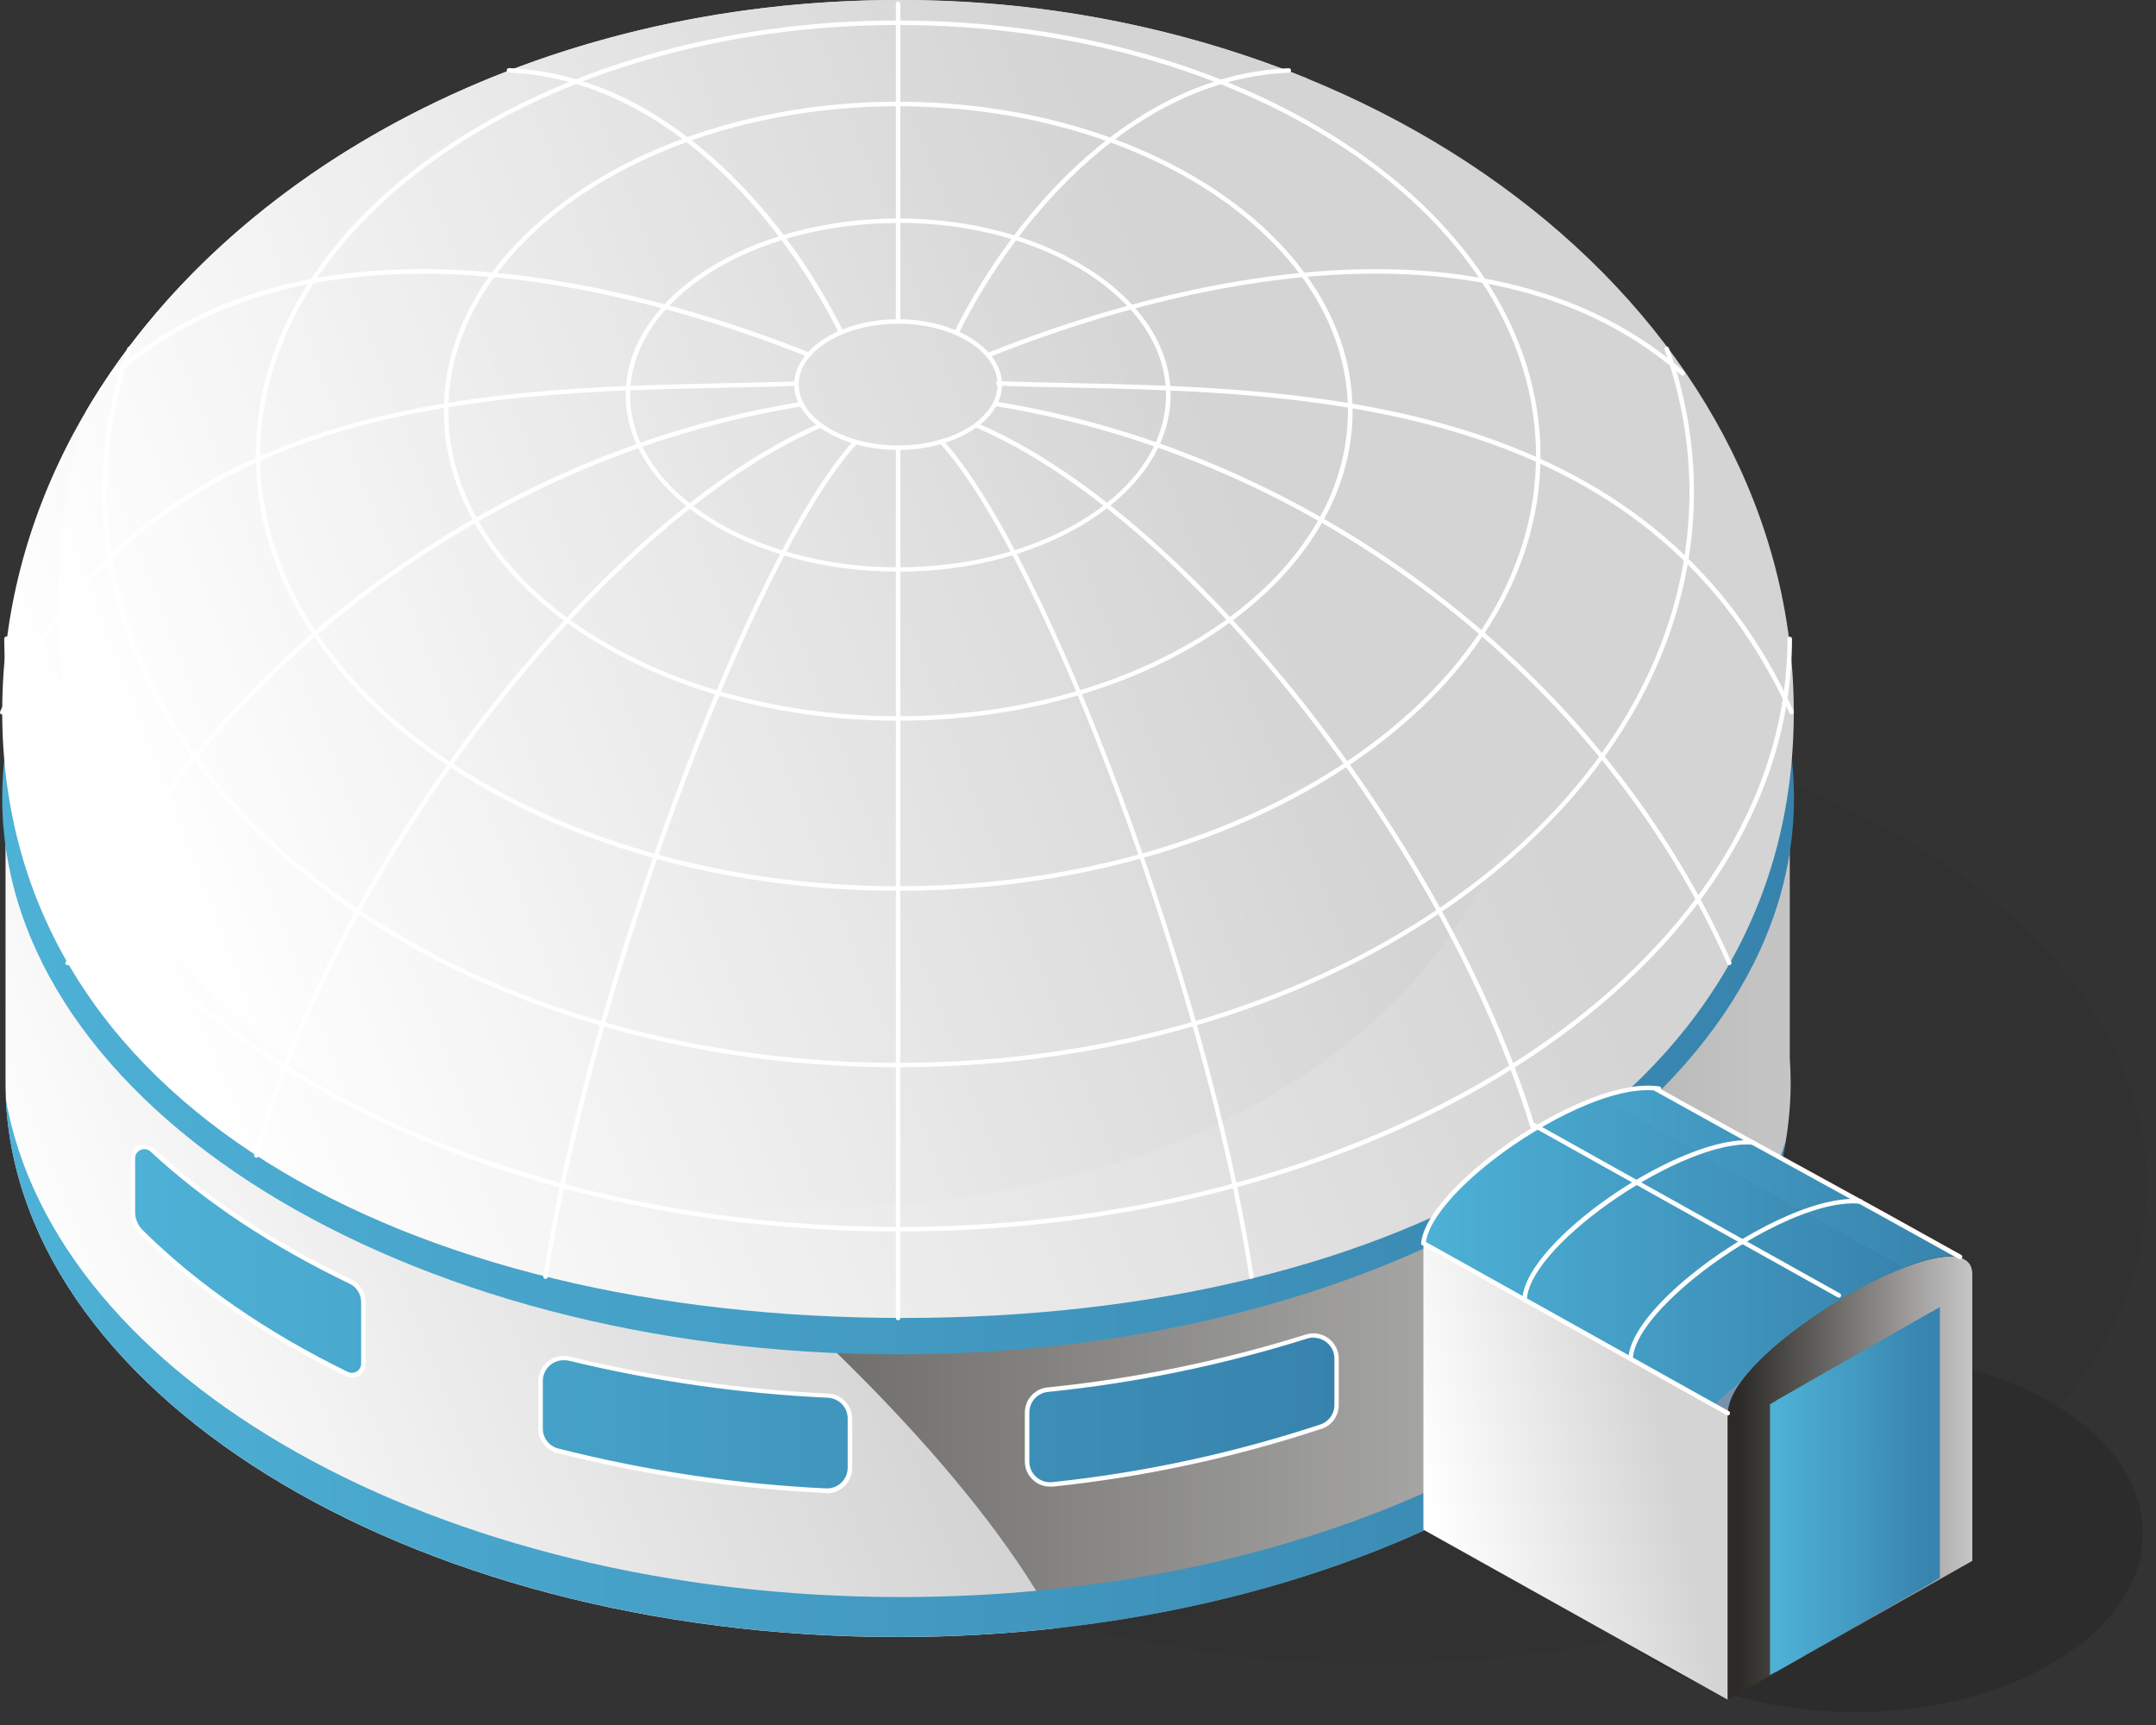 <svg width="165" height="132" viewBox="0 0 165 132" fill="none" xmlns="http://www.w3.org/2000/svg">
<rect x="0" y="0" width="165" height="132" fill="#333333" stroke="none"/>
<g style="mix-blend-mode:multiply" opacity="0.19">
<path fill-rule="evenodd" clip-rule="evenodd" d="M105.418 127.341C137.855 127.341 164.313 110.91 164.313 90.764C164.313 70.618 137.855 54.187 105.418 54.187C72.982 54.187 46.52 70.618 46.52 90.764C46.52 110.91 72.978 127.341 105.418 127.341Z" fill="#2C2C2C"/>
</g>
<path fill-rule="evenodd" clip-rule="evenodd" d="M141.946 131.018C154.093 131.018 163.997 124.868 163.997 117.328C163.997 109.788 154.093 103.626 141.946 103.626C129.799 103.626 119.899 109.777 119.899 117.32C119.899 124.864 129.803 131.018 141.946 131.018Z" fill="#2C2C2C"/>
<path fill-rule="evenodd" clip-rule="evenodd" d="M68.732 40.421C42.578 40.421 19.857 49.553 8.38 62.961H0.423V82.821C0.423 106.265 31.011 125.259 68.732 125.259C106.453 125.259 137.041 106.261 137.041 82.84C137.041 82.215 137.015 81.594 136.974 80.958V62.973H129.069C117.607 49.553 94.886 40.421 68.732 40.421Z" fill="url(#paint0_linear_2029_122)"/>
<path fill-rule="evenodd" clip-rule="evenodd" d="M0.566 62.973H0.423V82.833C0.423 106.276 31.011 125.271 68.732 125.271C72.807 125.27 76.879 125.041 80.928 124.585C70.106 103.882 30.988 73.083 2.485 63.583C1.827 63.368 1.194 63.161 0.566 62.973Z" fill="url(#paint1_linear_2029_122)"/>
<path fill-rule="evenodd" clip-rule="evenodd" d="M136.661 87.327C130.687 107.18 102.64 122.21 68.947 122.21C33.424 122.21 4.176 105.505 0.438 84.06C1.503 106.92 31.669 125.259 68.732 125.259C104.01 125.259 133.051 108.644 136.661 87.327Z" fill="url(#paint2_linear_2029_122)"/>
<path d="M68.732 103.641C106.598 103.641 137.294 84.579 137.294 61.064C137.294 37.55 106.598 18.487 68.732 18.487C30.866 18.487 0.17 37.55 0.17 61.064C0.17 84.579 30.866 103.641 68.732 103.641Z" fill="url(#paint3_linear_2029_122)"/>
<path fill-rule="evenodd" clip-rule="evenodd" d="M68.732 0.001C30.875 0.001 0.17 24.404 0.17 54.495C0.17 84.587 31.289 100.852 69.146 100.852C107.003 100.852 137.279 84.587 137.279 54.495C137.279 24.404 106.593 0.001 68.732 0.001Z" fill="url(#paint4_linear_2029_122)"/>
<path fill-rule="evenodd" clip-rule="evenodd" d="M68.732 0.001C41.223 0.001 17.501 12.886 6.581 31.473C5.163 36.257 4.444 41.221 4.447 46.21C4.447 76.196 30.39 92.401 61.953 92.401C93.516 92.401 118.763 76.215 118.763 46.21C118.763 30.265 111.524 15.92 99.998 5.986C90.061 1.988 79.443 -0.045 68.732 0.001Z" fill="url(#paint5_linear_2029_122)"/>
<path d="M68.732 34.432C64.347 34.432 60.782 32.174 60.782 29.43C60.782 26.686 64.365 24.427 68.732 24.427C73.099 24.427 76.686 26.686 76.686 29.43C76.686 32.174 73.117 34.432 68.732 34.432ZM68.732 24.773C64.539 24.773 61.128 26.863 61.128 29.43C61.128 31.997 64.539 34.086 68.732 34.086C72.925 34.086 76.34 31.997 76.34 29.43C76.34 26.863 72.925 24.773 68.732 24.773Z" fill="white"/>
<path fill-rule="evenodd" clip-rule="evenodd" d="M108.934 117.053L132.227 130.066V108.139L108.934 95.126V117.053Z" fill="url(#paint6_linear_2029_122)"/>
<path fill-rule="evenodd" clip-rule="evenodd" d="M132.227 130.055L150.943 119.436V97.506C150.943 92.401 132.227 103.035 132.227 108.14V130.055Z" fill="url(#paint7_linear_2029_122)"/>
<path fill-rule="evenodd" clip-rule="evenodd" d="M135.46 107.451L148.458 100.02V120.753L135.46 128.18V107.451Z" fill="url(#paint8_linear_2029_122)"/>
<path fill-rule="evenodd" clip-rule="evenodd" d="M142.247 103.57L147.826 100.385V121.115L142.247 124.303V103.57ZM135.912 107.191L141.494 104.003V124.736L135.912 127.921V107.191Z" fill="url(#paint9_linear_2029_122)"/>
<path fill-rule="evenodd" clip-rule="evenodd" d="M146.339 101.511L144.291 107.816V102.678L146.339 101.511ZM144.291 118.913L147.826 107.996V100.656L147.118 101.063L144.291 109.781V118.913ZM144.291 107.816L142.247 114.125V103.845L144.291 102.678V107.816ZM144.291 109.781L142.247 116.086V124.303L142.624 124.096L144.303 118.913V109.781H144.291ZM140.233 125.459V122.301L141.494 118.42V124.744L140.233 125.459ZM140.233 120.339L141.494 116.458V104.277L141.028 104.545L140.233 106.988V120.339ZM140.233 106.995V120.339L138.197 126.626L135.912 127.928V120.321L140.233 106.988V106.995ZM140.233 122.301L138.976 126.178L140.233 125.459V122.301Z" fill="url(#paint10_linear_2029_122)"/>
<path fill-rule="evenodd" clip-rule="evenodd" d="M10.819 94.291C15.017 98.431 20.35 102.128 26.543 105.151C26.676 105.219 26.825 105.252 26.975 105.245C27.125 105.237 27.271 105.191 27.397 105.109C27.526 105.031 27.631 104.92 27.704 104.788C27.777 104.656 27.814 104.507 27.811 104.356V99.651C27.815 99.318 27.722 98.991 27.544 98.709C27.367 98.428 27.112 98.203 26.81 98.063C20.923 95.243 15.796 91.84 11.644 87.997C11.52 87.879 11.363 87.801 11.194 87.773C11.025 87.745 10.851 87.768 10.695 87.839C10.536 87.905 10.4 88.017 10.305 88.16C10.21 88.304 10.159 88.472 10.161 88.644V92.71C10.156 93.002 10.212 93.292 10.325 93.561C10.437 93.831 10.604 94.074 10.816 94.276L10.819 94.291ZM42.691 111.015C49.407 112.718 56.278 113.742 63.199 114.072C63.437 114.084 63.675 114.047 63.898 113.964C64.122 113.881 64.326 113.753 64.499 113.589C64.672 113.424 64.81 113.227 64.904 113.008C64.998 112.788 65.047 112.552 65.047 112.314V108.55C65.047 108.096 64.873 107.66 64.561 107.332C64.248 107.004 63.821 106.809 63.368 106.788C56.686 106.481 50.05 105.533 43.549 103.957C43.29 103.893 43.02 103.889 42.759 103.945C42.498 104.001 42.253 104.116 42.043 104.281C41.833 104.445 41.663 104.656 41.547 104.896C41.43 105.136 41.37 105.399 41.37 105.666V109.295C41.366 109.686 41.494 110.068 41.734 110.377C41.974 110.687 42.311 110.906 42.691 111V111.015ZM80.552 113.575C87.531 112.84 94.411 111.358 101.074 109.156C101.426 109.042 101.733 108.819 101.949 108.519C102.166 108.219 102.281 107.858 102.279 107.488V103.946C102.278 103.669 102.212 103.396 102.086 103.15C101.961 102.903 101.779 102.689 101.555 102.526C101.332 102.362 101.073 102.254 100.8 102.209C100.527 102.164 100.247 102.184 99.983 102.267C93.536 104.296 86.899 105.662 80.175 106.344C79.742 106.388 79.341 106.591 79.049 106.915C78.757 107.238 78.597 107.659 78.598 108.094V111.825C78.598 112.072 78.649 112.316 78.75 112.542C78.85 112.768 78.998 112.971 79.182 113.136C79.366 113.301 79.582 113.425 79.818 113.501C80.053 113.577 80.302 113.602 80.548 113.575H80.552Z" fill="url(#paint11_linear_2029_122)"/>
<path d="M63.297 114.249H63.187C56.256 113.92 49.375 112.893 42.65 111.185C42.23 111.082 41.858 110.84 41.593 110.498C41.329 110.156 41.19 109.735 41.197 109.303V105.674C41.197 105.382 41.265 105.094 41.395 104.832C41.526 104.571 41.716 104.344 41.95 104.168C42.178 103.983 42.447 103.855 42.735 103.793C43.023 103.73 43.321 103.737 43.606 103.811C50.091 105.385 56.713 106.332 63.379 106.638C63.876 106.662 64.344 106.876 64.687 107.236C65.03 107.597 65.221 108.075 65.22 108.572V112.337C65.219 112.848 65.016 113.337 64.656 113.7C64.296 114.062 63.807 114.267 63.297 114.271V114.249ZM43.109 104.085C42.691 104.092 42.293 104.263 42 104.561C41.707 104.859 41.543 105.26 41.543 105.678V109.306C41.539 109.66 41.655 110.004 41.872 110.284C42.089 110.563 42.393 110.761 42.736 110.846C49.441 112.544 56.298 113.565 63.206 113.895C63.421 113.906 63.636 113.874 63.838 113.799C64.04 113.724 64.225 113.609 64.381 113.461C64.537 113.313 64.661 113.134 64.746 112.936C64.83 112.739 64.874 112.526 64.874 112.31V108.546C64.874 108.139 64.718 107.747 64.438 107.451C64.158 107.155 63.775 106.979 63.368 106.958C56.675 106.648 50.027 105.698 43.516 104.119C43.382 104.094 43.245 104.084 43.109 104.089V104.085ZM80.345 113.756C79.873 113.759 79.417 113.581 79.072 113.259C78.868 113.08 78.705 112.858 78.595 112.61C78.484 112.362 78.429 112.093 78.432 111.821V108.091C78.432 107.612 78.608 107.151 78.928 106.796C79.248 106.44 79.688 106.216 80.164 106.167C86.874 105.492 93.498 104.136 99.934 102.121C100.223 102.029 100.531 102.007 100.831 102.056C101.13 102.105 101.415 102.224 101.66 102.403C101.905 102.582 102.105 102.817 102.244 103.087C102.382 103.358 102.454 103.657 102.456 103.961V107.503C102.459 107.91 102.333 108.307 102.096 108.636C101.858 108.966 101.521 109.211 101.134 109.337C94.459 111.542 87.566 113.024 80.574 113.759C80.498 113.765 80.421 113.765 80.345 113.759V113.756ZM100.536 102.35C100.367 102.351 100.2 102.377 100.039 102.429C93.582 104.459 86.935 105.827 80.202 106.513C79.81 106.552 79.447 106.735 79.183 107.026C78.92 107.318 78.774 107.697 78.775 108.091V111.821C78.772 112.047 78.818 112.271 78.909 112.478C79 112.684 79.134 112.869 79.302 113.02C79.47 113.171 79.669 113.284 79.884 113.352C80.1 113.42 80.327 113.441 80.552 113.413C87.519 112.679 94.388 111.202 101.04 109.005C101.358 108.902 101.634 108.7 101.829 108.43C102.024 108.159 102.127 107.833 102.124 107.5V103.957C102.122 103.539 101.955 103.139 101.662 102.841C101.368 102.544 100.969 102.373 100.551 102.365L100.536 102.35ZM26.934 105.414C26.772 105.413 26.613 105.376 26.467 105.305C20.223 102.252 14.915 98.59 10.695 94.411C10.47 94.192 10.291 93.929 10.171 93.638C10.051 93.348 9.991 93.036 9.995 92.721V88.645C9.993 88.439 10.052 88.237 10.164 88.065C10.277 87.893 10.438 87.758 10.627 87.677C10.814 87.598 11.02 87.574 11.22 87.608C11.42 87.642 11.607 87.733 11.757 87.869C15.897 91.709 20.987 95.085 26.878 97.908C27.21 98.061 27.492 98.306 27.687 98.616C27.882 98.925 27.983 99.285 27.977 99.651V104.379C27.979 104.559 27.934 104.736 27.847 104.893C27.76 105.05 27.633 105.182 27.48 105.275C27.314 105.372 27.126 105.421 26.934 105.418V105.414ZM11.053 87.929C10.953 87.93 10.854 87.952 10.763 87.993C10.635 88.046 10.527 88.136 10.451 88.252C10.376 88.367 10.338 88.503 10.341 88.641V92.71C10.337 92.978 10.388 93.245 10.491 93.493C10.594 93.741 10.747 93.965 10.94 94.152C15.133 98.292 20.407 101.947 26.622 104.981C26.73 105.034 26.849 105.058 26.968 105.051C27.088 105.045 27.204 105.008 27.306 104.944C27.407 104.881 27.491 104.792 27.549 104.688C27.607 104.583 27.638 104.465 27.638 104.345V99.651C27.641 99.351 27.558 99.056 27.397 98.803C27.237 98.549 27.007 98.347 26.735 98.221C20.814 95.383 15.694 91.984 11.527 88.125C11.399 88.003 11.23 87.934 11.053 87.933V87.929Z" fill="white"/>
<path d="M68.732 43.745C57.236 43.745 47.882 37.681 47.882 30.231C47.882 22.782 57.236 16.718 68.732 16.718C80.228 16.718 89.586 22.782 89.586 30.224C89.586 37.666 80.228 43.745 68.732 43.745ZM68.732 17.064C57.439 17.064 48.228 22.97 48.228 30.239C48.228 37.508 57.428 43.414 68.732 43.414C80.036 43.414 89.236 37.508 89.236 30.239C89.236 22.97 80.04 17.049 68.732 17.049V17.064Z" fill="white"/>
<path d="M68.732 55.147C49.561 55.147 33.966 44.52 33.966 31.466C33.966 18.412 49.561 7.785 68.732 7.785C87.903 7.785 103.514 18.408 103.514 31.466C103.514 44.524 87.903 55.147 68.732 55.147ZM68.732 8.132C49.753 8.132 34.312 18.6 34.312 31.47C34.312 44.34 49.745 54.808 68.732 54.808C87.719 54.808 103.156 44.344 103.156 31.47C103.156 18.596 87.704 8.132 68.732 8.132V8.132Z" fill="white"/>
<path d="M68.732 68.163C41.63 68.163 19.571 53.227 19.571 34.865C19.571 16.503 41.626 1.567 68.732 1.567C95.838 1.567 117.897 16.503 117.897 34.865C117.897 53.227 95.842 68.163 68.732 68.163ZM68.732 1.913C41.814 1.913 19.918 16.695 19.918 34.865C19.918 53.035 41.814 67.817 68.732 67.817C95.65 67.817 117.55 53.035 117.55 34.865C117.55 16.695 95.65 1.913 68.732 1.913V1.913Z" fill="white"/>
<path d="M68.732 101.029C68.686 101.028 68.643 101.009 68.611 100.977C68.578 100.945 68.56 100.901 68.559 100.856V34.259C68.56 34.214 68.578 34.17 68.611 34.138C68.643 34.105 68.686 34.087 68.732 34.086C68.778 34.086 68.822 34.104 68.854 34.137C68.887 34.169 68.905 34.213 68.905 34.259V100.856C68.905 100.902 68.887 100.946 68.854 100.978C68.822 101.011 68.778 101.029 68.732 101.029Z" fill="white"/>
<path d="M68.732 24.773C68.686 24.772 68.643 24.754 68.611 24.721C68.578 24.689 68.56 24.646 68.559 24.6V0.283C68.56 0.238 68.578 0.194 68.611 0.162C68.643 0.13 68.686 0.111 68.732 0.11C68.778 0.11 68.822 0.128 68.854 0.161C68.887 0.193 68.905 0.237 68.905 0.283V24.6C68.905 24.646 68.887 24.69 68.854 24.723C68.822 24.755 68.778 24.773 68.732 24.773V24.773Z" fill="white"/>
<path d="M0.171 54.669C0.147 54.674 0.123 54.674 0.099 54.669C0.058 54.649 0.026 54.614 0.01 54.571C-0.005 54.528 -0.003 54.481 0.016 54.439C4.91 43.749 13.101 36.721 25.108 32.957C35.325 29.753 46.493 29.516 55.467 29.324C57.372 29.287 59.175 29.245 60.865 29.185C60.889 29.181 60.915 29.183 60.938 29.19C60.962 29.197 60.985 29.209 61.003 29.225C61.022 29.241 61.037 29.262 61.048 29.284C61.058 29.307 61.063 29.331 61.063 29.356C61.063 29.381 61.058 29.406 61.048 29.428C61.037 29.451 61.022 29.471 61.003 29.487C60.985 29.504 60.962 29.516 60.938 29.523C60.915 29.529 60.889 29.531 60.865 29.527C59.171 29.595 57.368 29.633 55.459 29.671C46.519 29.848 35.381 30.085 25.218 33.273C13.308 37.007 5.169 43.975 0.332 54.567C0.319 54.598 0.296 54.625 0.267 54.643C0.238 54.661 0.205 54.67 0.171 54.669V54.669Z" fill="white"/>
<path d="M137.109 54.669C137.076 54.668 137.044 54.659 137.016 54.641C136.988 54.623 136.965 54.597 136.951 54.567C132.122 43.974 123.976 36.999 112.07 33.273C101.906 30.084 90.76 29.847 81.809 29.655C79.9 29.618 78.097 29.58 76.404 29.512C76.381 29.512 76.358 29.507 76.338 29.498C76.317 29.489 76.298 29.475 76.282 29.459C76.266 29.443 76.254 29.423 76.246 29.402C76.238 29.381 76.234 29.358 76.234 29.335C76.234 29.238 76.306 29.151 76.415 29.17C78.109 29.23 79.908 29.271 81.817 29.309C90.79 29.501 101.959 29.738 112.171 32.942C124.179 36.706 132.389 43.734 137.267 54.424C137.277 54.445 137.283 54.467 137.284 54.49C137.285 54.513 137.281 54.536 137.273 54.557C137.265 54.579 137.253 54.598 137.237 54.615C137.221 54.632 137.202 54.645 137.181 54.654C137.158 54.664 137.134 54.669 137.109 54.669V54.669Z" fill="white"/>
<path d="M19.613 88.588H19.571C19.527 88.575 19.49 88.546 19.467 88.506C19.444 88.466 19.437 88.418 19.447 88.374C25.346 66.233 45.974 39.548 62.736 32.392C62.778 32.375 62.826 32.375 62.868 32.392C62.91 32.41 62.944 32.444 62.962 32.486C62.979 32.528 62.98 32.575 62.963 32.618C62.946 32.66 62.913 32.694 62.871 32.712C46.196 39.834 25.662 66.406 19.786 88.464C19.776 88.502 19.754 88.535 19.722 88.558C19.69 88.58 19.652 88.591 19.613 88.588V88.588Z" fill="white"/>
<path d="M117.915 88.588C117.877 88.588 117.841 88.576 117.81 88.553C117.78 88.53 117.759 88.497 117.75 88.46C111.878 66.402 91.344 39.83 74.668 32.708C74.626 32.69 74.593 32.656 74.576 32.614C74.558 32.572 74.558 32.525 74.574 32.482C74.594 32.441 74.628 32.408 74.671 32.391C74.713 32.374 74.761 32.373 74.804 32.388C91.562 39.54 112.19 66.229 118.092 88.37C118.104 88.415 118.097 88.462 118.074 88.502C118.051 88.543 118.013 88.572 117.968 88.584L117.915 88.588Z" fill="white"/>
<path d="M41.75 97.867H41.724C41.701 97.863 41.68 97.855 41.66 97.843C41.641 97.831 41.624 97.815 41.611 97.797C41.597 97.778 41.588 97.757 41.583 97.735C41.578 97.713 41.577 97.69 41.581 97.667C44.882 75.933 57.323 42.454 65.344 33.702C65.36 33.685 65.38 33.672 65.401 33.663C65.422 33.654 65.445 33.649 65.469 33.649C65.492 33.649 65.515 33.654 65.536 33.663C65.557 33.672 65.577 33.685 65.593 33.702C65.624 33.735 65.642 33.779 65.642 33.824C65.642 33.87 65.624 33.914 65.593 33.947C57.613 42.646 45.217 76.034 41.923 97.72C41.917 97.761 41.896 97.799 41.864 97.826C41.832 97.853 41.792 97.867 41.75 97.867V97.867Z" fill="white"/>
<path d="M95.778 97.867C95.737 97.867 95.697 97.853 95.665 97.826C95.634 97.799 95.614 97.761 95.609 97.72C92.311 76.034 79.919 42.646 71.928 33.935C71.895 33.903 71.877 33.859 71.877 33.813C71.877 33.767 71.895 33.723 71.928 33.691C71.944 33.674 71.963 33.661 71.984 33.652C72.005 33.643 72.027 33.638 72.05 33.638C72.073 33.638 72.096 33.643 72.117 33.652C72.138 33.661 72.157 33.674 72.172 33.691C80.198 42.446 92.635 75.921 95.936 97.656C95.94 97.679 95.939 97.702 95.934 97.724C95.929 97.746 95.919 97.767 95.906 97.786C95.893 97.804 95.876 97.82 95.856 97.832C95.837 97.844 95.816 97.852 95.793 97.856L95.778 97.867Z" fill="white"/>
<path d="M5.177 73.855C5.153 73.859 5.129 73.859 5.105 73.855C5.085 73.846 5.066 73.833 5.05 73.817C5.035 73.8 5.023 73.781 5.015 73.76C5.007 73.739 5.003 73.717 5.003 73.694C5.004 73.672 5.009 73.649 5.019 73.629C14.828 51.503 36.924 34.673 61.316 30.754C61.362 30.748 61.409 30.76 61.446 30.787C61.483 30.815 61.509 30.855 61.516 30.901C61.52 30.924 61.519 30.946 61.514 30.968C61.509 30.99 61.499 31.011 61.486 31.029C61.472 31.047 61.456 31.063 61.436 31.075C61.417 31.086 61.395 31.094 61.373 31.097C37.094 34.997 15.099 51.748 5.335 73.768C5.319 73.796 5.296 73.818 5.268 73.833C5.24 73.848 5.209 73.856 5.177 73.855V73.855Z" fill="white"/>
<path d="M132.351 73.855C132.317 73.854 132.285 73.844 132.257 73.825C132.229 73.806 132.207 73.78 132.193 73.749C122.432 51.729 100.434 34.978 76.159 31.078C76.136 31.075 76.115 31.067 76.096 31.056C76.076 31.044 76.059 31.029 76.046 31.011C76.033 30.992 76.023 30.971 76.018 30.95C76.013 30.927 76.012 30.905 76.016 30.883C76.023 30.837 76.048 30.797 76.084 30.77C76.121 30.742 76.166 30.73 76.212 30.736C100.604 34.654 122.711 51.484 132.498 73.61C132.507 73.631 132.513 73.653 132.513 73.675C132.514 73.698 132.51 73.72 132.502 73.741C132.494 73.762 132.482 73.781 132.466 73.798C132.451 73.814 132.432 73.827 132.411 73.836C132.393 73.846 132.372 73.852 132.351 73.855V73.855Z" fill="white"/>
<path fill-rule="evenodd" clip-rule="evenodd" d="M126.965 83.299L150.348 96.373C147.179 94.592 132.227 103.573 132.227 108.143L108.934 95.126C109.337 90.88 121.337 82.449 126.965 83.299Z" fill="url(#paint12_linear_2029_122)"/>
<path fill-rule="evenodd" clip-rule="evenodd" d="M145.778 96.975C140.237 99.087 132.227 104.797 132.227 108.136L108.934 95.127C109.247 91.818 116.598 85.968 122.485 83.954L145.778 96.975Z" fill="#7892AE"/>
<path fill-rule="evenodd" clip-rule="evenodd" d="M145.778 96.975C141.446 98.627 135.615 102.478 133.258 105.674C132.506 106.295 131.79 106.924 131.166 107.556L108.934 95.134C109.247 91.825 116.598 85.976 122.485 83.962L145.778 96.975Z" fill="url(#paint13_linear_2029_122)"/>
<path d="M8.817 28.745C8.792 28.745 8.767 28.74 8.744 28.73C8.721 28.719 8.701 28.704 8.685 28.684C8.653 28.652 8.635 28.608 8.635 28.562C8.635 28.516 8.653 28.472 8.685 28.44C24.785 14.331 51.285 22.718 61.934 26.979C61.974 26.998 62.006 27.032 62.023 27.073C62.039 27.115 62.039 27.161 62.022 27.202C62.005 27.244 61.972 27.277 61.931 27.295C61.89 27.313 61.844 27.314 61.802 27.299C51.232 23.072 24.883 14.719 8.93 28.718C8.896 28.739 8.856 28.748 8.817 28.745V28.745Z" fill="white"/>
<path d="M128.779 28.744C128.738 28.744 128.698 28.729 128.666 28.703C112.713 14.719 86.364 23.057 75.775 27.299C75.754 27.308 75.731 27.312 75.708 27.311C75.685 27.311 75.663 27.306 75.642 27.297C75.621 27.288 75.602 27.275 75.586 27.258C75.57 27.242 75.558 27.222 75.549 27.201C75.541 27.18 75.537 27.158 75.537 27.135C75.537 27.112 75.542 27.09 75.551 27.069C75.56 27.049 75.573 27.03 75.59 27.015C75.606 26.999 75.626 26.987 75.647 26.979C86.292 22.718 112.796 14.335 128.896 28.439C128.927 28.472 128.945 28.516 128.945 28.562C128.945 28.607 128.927 28.651 128.896 28.684C128.881 28.702 128.864 28.716 128.844 28.726C128.824 28.737 128.802 28.743 128.779 28.744V28.744Z" fill="white"/>
<path d="M64.366 25.601C64.333 25.601 64.301 25.591 64.273 25.574C64.246 25.557 64.223 25.532 64.207 25.503C59.559 16.172 50.483 6.035 38.946 5.553C38.923 5.553 38.9 5.547 38.879 5.538C38.858 5.529 38.84 5.515 38.824 5.498C38.809 5.481 38.797 5.461 38.789 5.44C38.782 5.418 38.779 5.395 38.78 5.372C38.781 5.351 38.785 5.329 38.794 5.309C38.803 5.289 38.816 5.271 38.831 5.256C38.847 5.241 38.866 5.23 38.886 5.222C38.906 5.214 38.928 5.21 38.95 5.21C50.664 5.692 59.849 15.92 64.535 25.349C64.545 25.369 64.551 25.391 64.553 25.414C64.554 25.436 64.551 25.459 64.544 25.481C64.537 25.502 64.525 25.522 64.51 25.539C64.495 25.555 64.476 25.569 64.456 25.579C64.429 25.596 64.397 25.604 64.366 25.601V25.601Z" fill="white"/>
<path d="M73.215 25.601C73.189 25.601 73.162 25.594 73.14 25.579C73.12 25.569 73.101 25.555 73.086 25.539C73.071 25.522 73.059 25.502 73.052 25.481C73.045 25.459 73.042 25.437 73.043 25.414C73.045 25.391 73.051 25.369 73.061 25.349C77.755 15.939 86.932 5.692 98.62 5.222C98.643 5.219 98.666 5.22 98.688 5.227C98.71 5.234 98.731 5.245 98.748 5.261C98.765 5.276 98.779 5.295 98.788 5.316C98.797 5.338 98.801 5.361 98.801 5.384C98.802 5.406 98.798 5.429 98.79 5.451C98.783 5.472 98.771 5.492 98.755 5.508C98.74 5.525 98.721 5.539 98.701 5.548C98.68 5.558 98.658 5.563 98.635 5.564C87.098 6.035 78.018 16.172 73.37 25.515C73.354 25.542 73.332 25.564 73.304 25.579C73.277 25.595 73.246 25.602 73.215 25.601Z" fill="white"/>
<path d="M68.732 81.669C35.148 81.669 7.827 61.922 7.827 37.647C7.832 33.893 8.481 30.167 9.747 26.633C9.762 26.589 9.794 26.554 9.836 26.534C9.878 26.514 9.925 26.512 9.969 26.527C10.012 26.543 10.048 26.575 10.067 26.617C10.087 26.658 10.09 26.706 10.074 26.75C8.819 30.252 8.176 33.945 8.173 37.666C8.173 61.757 35.34 81.331 68.732 81.331C102.124 81.331 129.295 61.738 129.295 37.666C129.293 33.944 128.648 30.252 127.39 26.75C127.374 26.706 127.377 26.658 127.397 26.617C127.416 26.575 127.452 26.543 127.495 26.527C127.539 26.512 127.587 26.514 127.628 26.534C127.67 26.554 127.702 26.589 127.717 26.633C128.986 30.167 129.636 33.892 129.641 37.647C129.641 61.922 102.316 81.669 68.732 81.669Z" fill="white"/>
<path d="M68.732 94.234C31.011 94.234 0.325 73.885 0.325 48.872C0.325 48.826 0.343 48.782 0.376 48.749C0.408 48.717 0.452 48.699 0.498 48.699C0.544 48.699 0.587 48.718 0.619 48.75C0.652 48.782 0.67 48.826 0.671 48.872C0.671 73.693 31.203 93.888 68.732 93.888C106.262 93.888 136.793 73.693 136.793 48.872C136.799 48.83 136.82 48.791 136.853 48.764C136.885 48.736 136.926 48.721 136.968 48.721C137.011 48.721 137.052 48.736 137.084 48.764C137.116 48.791 137.137 48.83 137.143 48.872C137.143 73.889 106.453 94.234 68.732 94.234Z" fill="white"/>
<path d="M108.934 95.3C108.91 95.3 108.886 95.295 108.864 95.285C108.842 95.275 108.822 95.261 108.806 95.244C108.79 95.226 108.777 95.205 108.77 95.182C108.762 95.16 108.759 95.135 108.761 95.111C108.919 93.421 110.888 90.971 114.031 88.513C117.833 85.55 123.513 82.603 126.995 83.137C127.018 83.141 127.04 83.148 127.059 83.16C127.079 83.172 127.097 83.188 127.11 83.206C127.124 83.225 127.134 83.246 127.139 83.268C127.144 83.291 127.145 83.314 127.142 83.337C127.138 83.36 127.131 83.382 127.119 83.401C127.107 83.421 127.091 83.438 127.073 83.451C127.054 83.465 127.033 83.474 127.01 83.479C126.988 83.484 126.965 83.484 126.942 83.48C123.554 82.964 117.987 85.867 114.242 88.784C111.178 91.17 109.262 93.549 109.111 95.142C109.106 95.185 109.086 95.225 109.053 95.255C109.02 95.284 108.978 95.3 108.934 95.3V95.3Z" fill="white"/>
<path d="M116.688 99.486C116.664 99.485 116.641 99.479 116.619 99.469C116.597 99.458 116.578 99.444 116.561 99.426C116.545 99.408 116.533 99.387 116.525 99.364C116.517 99.342 116.514 99.318 116.515 99.293C116.933 94.923 128.022 87.248 133.688 87.248C133.846 87.248 133.996 87.248 134.143 87.248C134.166 87.25 134.188 87.256 134.208 87.267C134.229 87.277 134.247 87.292 134.261 87.309C134.276 87.327 134.287 87.347 134.294 87.369C134.301 87.391 134.303 87.413 134.301 87.436C134.3 87.459 134.294 87.481 134.284 87.501C134.274 87.522 134.26 87.54 134.242 87.554C134.225 87.569 134.205 87.58 134.184 87.587C134.162 87.594 134.139 87.596 134.117 87.594C128.884 87.158 117.264 95.063 116.862 99.316C116.86 99.361 116.841 99.404 116.809 99.435C116.776 99.467 116.733 99.485 116.688 99.486V99.486Z" fill="white"/>
<path d="M124.808 103.98C124.784 103.979 124.76 103.973 124.738 103.963C124.716 103.953 124.697 103.938 124.681 103.92C124.665 103.903 124.652 103.882 124.644 103.859C124.636 103.836 124.633 103.812 124.635 103.788C124.785 102.203 126.475 99.971 129.272 97.671C133.164 94.475 138.935 91.422 142.417 91.769C142.439 91.771 142.461 91.777 142.482 91.788C142.502 91.798 142.519 91.813 142.534 91.83C142.548 91.848 142.559 91.868 142.565 91.89C142.572 91.912 142.574 91.934 142.571 91.957C142.569 91.98 142.563 92.002 142.552 92.022C142.542 92.042 142.527 92.06 142.51 92.074C142.492 92.088 142.472 92.099 142.45 92.106C142.428 92.112 142.405 92.114 142.383 92.111C138.995 91.765 133.326 94.788 129.494 97.942C126.765 100.201 125.12 102.324 124.977 103.822C124.973 103.864 124.954 103.904 124.923 103.933C124.892 103.963 124.851 103.979 124.808 103.98V103.98Z" fill="white"/>
<path d="M132.227 108.313C132.197 108.313 132.167 108.305 132.14 108.29L108.847 95.277C108.827 95.266 108.81 95.251 108.796 95.233C108.782 95.215 108.772 95.194 108.766 95.172C108.76 95.15 108.759 95.127 108.761 95.104C108.764 95.082 108.772 95.06 108.783 95.04C108.794 95.02 108.809 95.003 108.827 94.989C108.845 94.975 108.865 94.965 108.887 94.959C108.908 94.953 108.931 94.951 108.953 94.954C108.976 94.957 108.997 94.965 109.017 94.976L132.31 107.985C132.35 108.008 132.379 108.046 132.392 108.09C132.404 108.134 132.399 108.182 132.377 108.222C132.362 108.249 132.34 108.271 132.314 108.287C132.288 108.303 132.258 108.312 132.227 108.313Z" fill="white"/>
<path d="M140.73 99.301C140.7 99.299 140.671 99.292 140.644 99.279L117.355 86.266C117.334 86.255 117.316 86.24 117.301 86.222C117.287 86.205 117.276 86.184 117.269 86.162C117.263 86.139 117.261 86.116 117.264 86.093C117.267 86.07 117.275 86.048 117.287 86.028C117.298 86.009 117.313 85.992 117.33 85.978C117.348 85.964 117.368 85.953 117.39 85.947C117.412 85.942 117.434 85.94 117.457 85.943C117.479 85.946 117.501 85.953 117.52 85.965L140.813 98.974C140.833 98.985 140.851 99 140.865 99.017C140.88 99.035 140.89 99.056 140.897 99.078C140.903 99.1 140.905 99.123 140.902 99.146C140.899 99.169 140.892 99.191 140.881 99.211C140.866 99.238 140.844 99.261 140.818 99.276C140.791 99.292 140.761 99.301 140.73 99.301V99.301Z" fill="white"/>
<path d="M150.005 96.365C149.975 96.365 149.945 96.357 149.919 96.342C146.034 94.174 142.093 92.006 138.284 89.913C134.474 87.82 130.544 85.659 126.667 83.495C126.627 83.472 126.598 83.435 126.585 83.39C126.573 83.346 126.578 83.299 126.599 83.258C126.611 83.238 126.626 83.221 126.644 83.207C126.662 83.193 126.683 83.183 126.705 83.177C126.727 83.171 126.75 83.169 126.772 83.172C126.795 83.175 126.817 83.183 126.837 83.194C130.714 85.358 134.647 87.519 138.449 89.593C142.251 91.667 146.204 93.854 150.088 96.026C150.121 96.045 150.147 96.074 150.162 96.109C150.177 96.144 150.18 96.183 150.17 96.22C150.161 96.257 150.14 96.289 150.11 96.313C150.08 96.336 150.043 96.349 150.005 96.35V96.365Z" fill="white"/>
<defs>
<linearGradient id="paint0_linear_2029_122" x1="6.345" y1="82.828" x2="135.022" y2="82.828" gradientUnits="userSpaceOnUse">
<stop stop-color="#2C2A26"/>
<stop offset="1" stop-color="#C4C4C4"/>
</linearGradient>
<linearGradient id="paint1_linear_2029_122" x1="9.306" y1="116.598" x2="66.258" y2="93.879" gradientUnits="userSpaceOnUse">
<stop stop-color="white"/>
<stop offset="1" stop-color="#D4D4D4"/>
</linearGradient>
<linearGradient id="paint2_linear_2029_122" x1="0.232" y1="104.622" x2="136.661" y2="104.622" gradientUnits="userSpaceOnUse">
<stop stop-color="#4EB1D6"/>
<stop offset="1" stop-color="#3783AD"/>
</linearGradient>
<linearGradient id="paint3_linear_2029_122" x1="-0.037" y1="60.987" x2="137.294" y2="60.987" gradientUnits="userSpaceOnUse">
<stop stop-color="#4EB1D6"/>
<stop offset="1" stop-color="#3783AD"/>
</linearGradient>
<linearGradient id="paint4_linear_2029_122" x1="15.299" y1="86.812" x2="110.894" y2="46.695" gradientUnits="userSpaceOnUse">
<stop stop-color="white"/>
<stop offset="1" stop-color="#D4D4D4"/>
</linearGradient>
<linearGradient id="paint5_linear_2029_122" x1="17.061" y1="79.537" x2="98.869" y2="48.296" gradientUnits="userSpaceOnUse">
<stop stop-color="white"/>
<stop offset="1" stop-color="#D4D4D4"/>
</linearGradient>
<linearGradient id="paint6_linear_2029_122" x1="111.504" y1="125.202" x2="129.829" y2="121.431" gradientUnits="userSpaceOnUse">
<stop stop-color="white"/>
<stop offset="1" stop-color="#D4D4D4"/>
</linearGradient>
<linearGradient id="paint7_linear_2029_122" x1="133.038" y1="113.099" x2="150.666" y2="113.099" gradientUnits="userSpaceOnUse">
<stop stop-color="#2C2A26"/>
<stop offset="1" stop-color="#C4C4C4"/>
</linearGradient>
<linearGradient id="paint8_linear_2029_122" x1="135.441" y1="114.075" x2="148.458" y2="114.075" gradientUnits="userSpaceOnUse">
<stop stop-color="#4EB1D6"/>
<stop offset="1" stop-color="#3783AD"/>
</linearGradient>
<linearGradient id="paint9_linear_2029_122" x1="135.894" y1="114.128" x2="147.826" y2="114.128" gradientUnits="userSpaceOnUse">
<stop stop-color="#4EB1D6"/>
<stop offset="1" stop-color="#3783AD"/>
</linearGradient>
<linearGradient id="paint10_linear_2029_122" x1="135.912" y1="114.292" x2="147.826" y2="114.292" gradientUnits="userSpaceOnUse">
<stop stop-color="#4EB1D6"/>
<stop offset="1" stop-color="#3783AD"/>
</linearGradient>
<linearGradient id="paint11_linear_2029_122" x1="10.021" y1="100.894" x2="102.279" y2="100.894" gradientUnits="userSpaceOnUse">
<stop stop-color="#4EB1D6"/>
<stop offset="1" stop-color="#3783AD"/>
</linearGradient>
<linearGradient id="paint12_linear_2029_122" x1="108.872" y1="95.669" x2="150.348" y2="95.669" gradientUnits="userSpaceOnUse">
<stop stop-color="#4EB1D6"/>
<stop offset="1" stop-color="#3783AD"/>
</linearGradient>
<linearGradient id="paint13_linear_2029_122" x1="108.934" y1="95.759" x2="145.778" y2="95.759" gradientUnits="userSpaceOnUse">
<stop stop-color="#4EB1D6"/>
<stop offset="1" stop-color="#3783AD"/>
</linearGradient>
</defs>
</svg>
